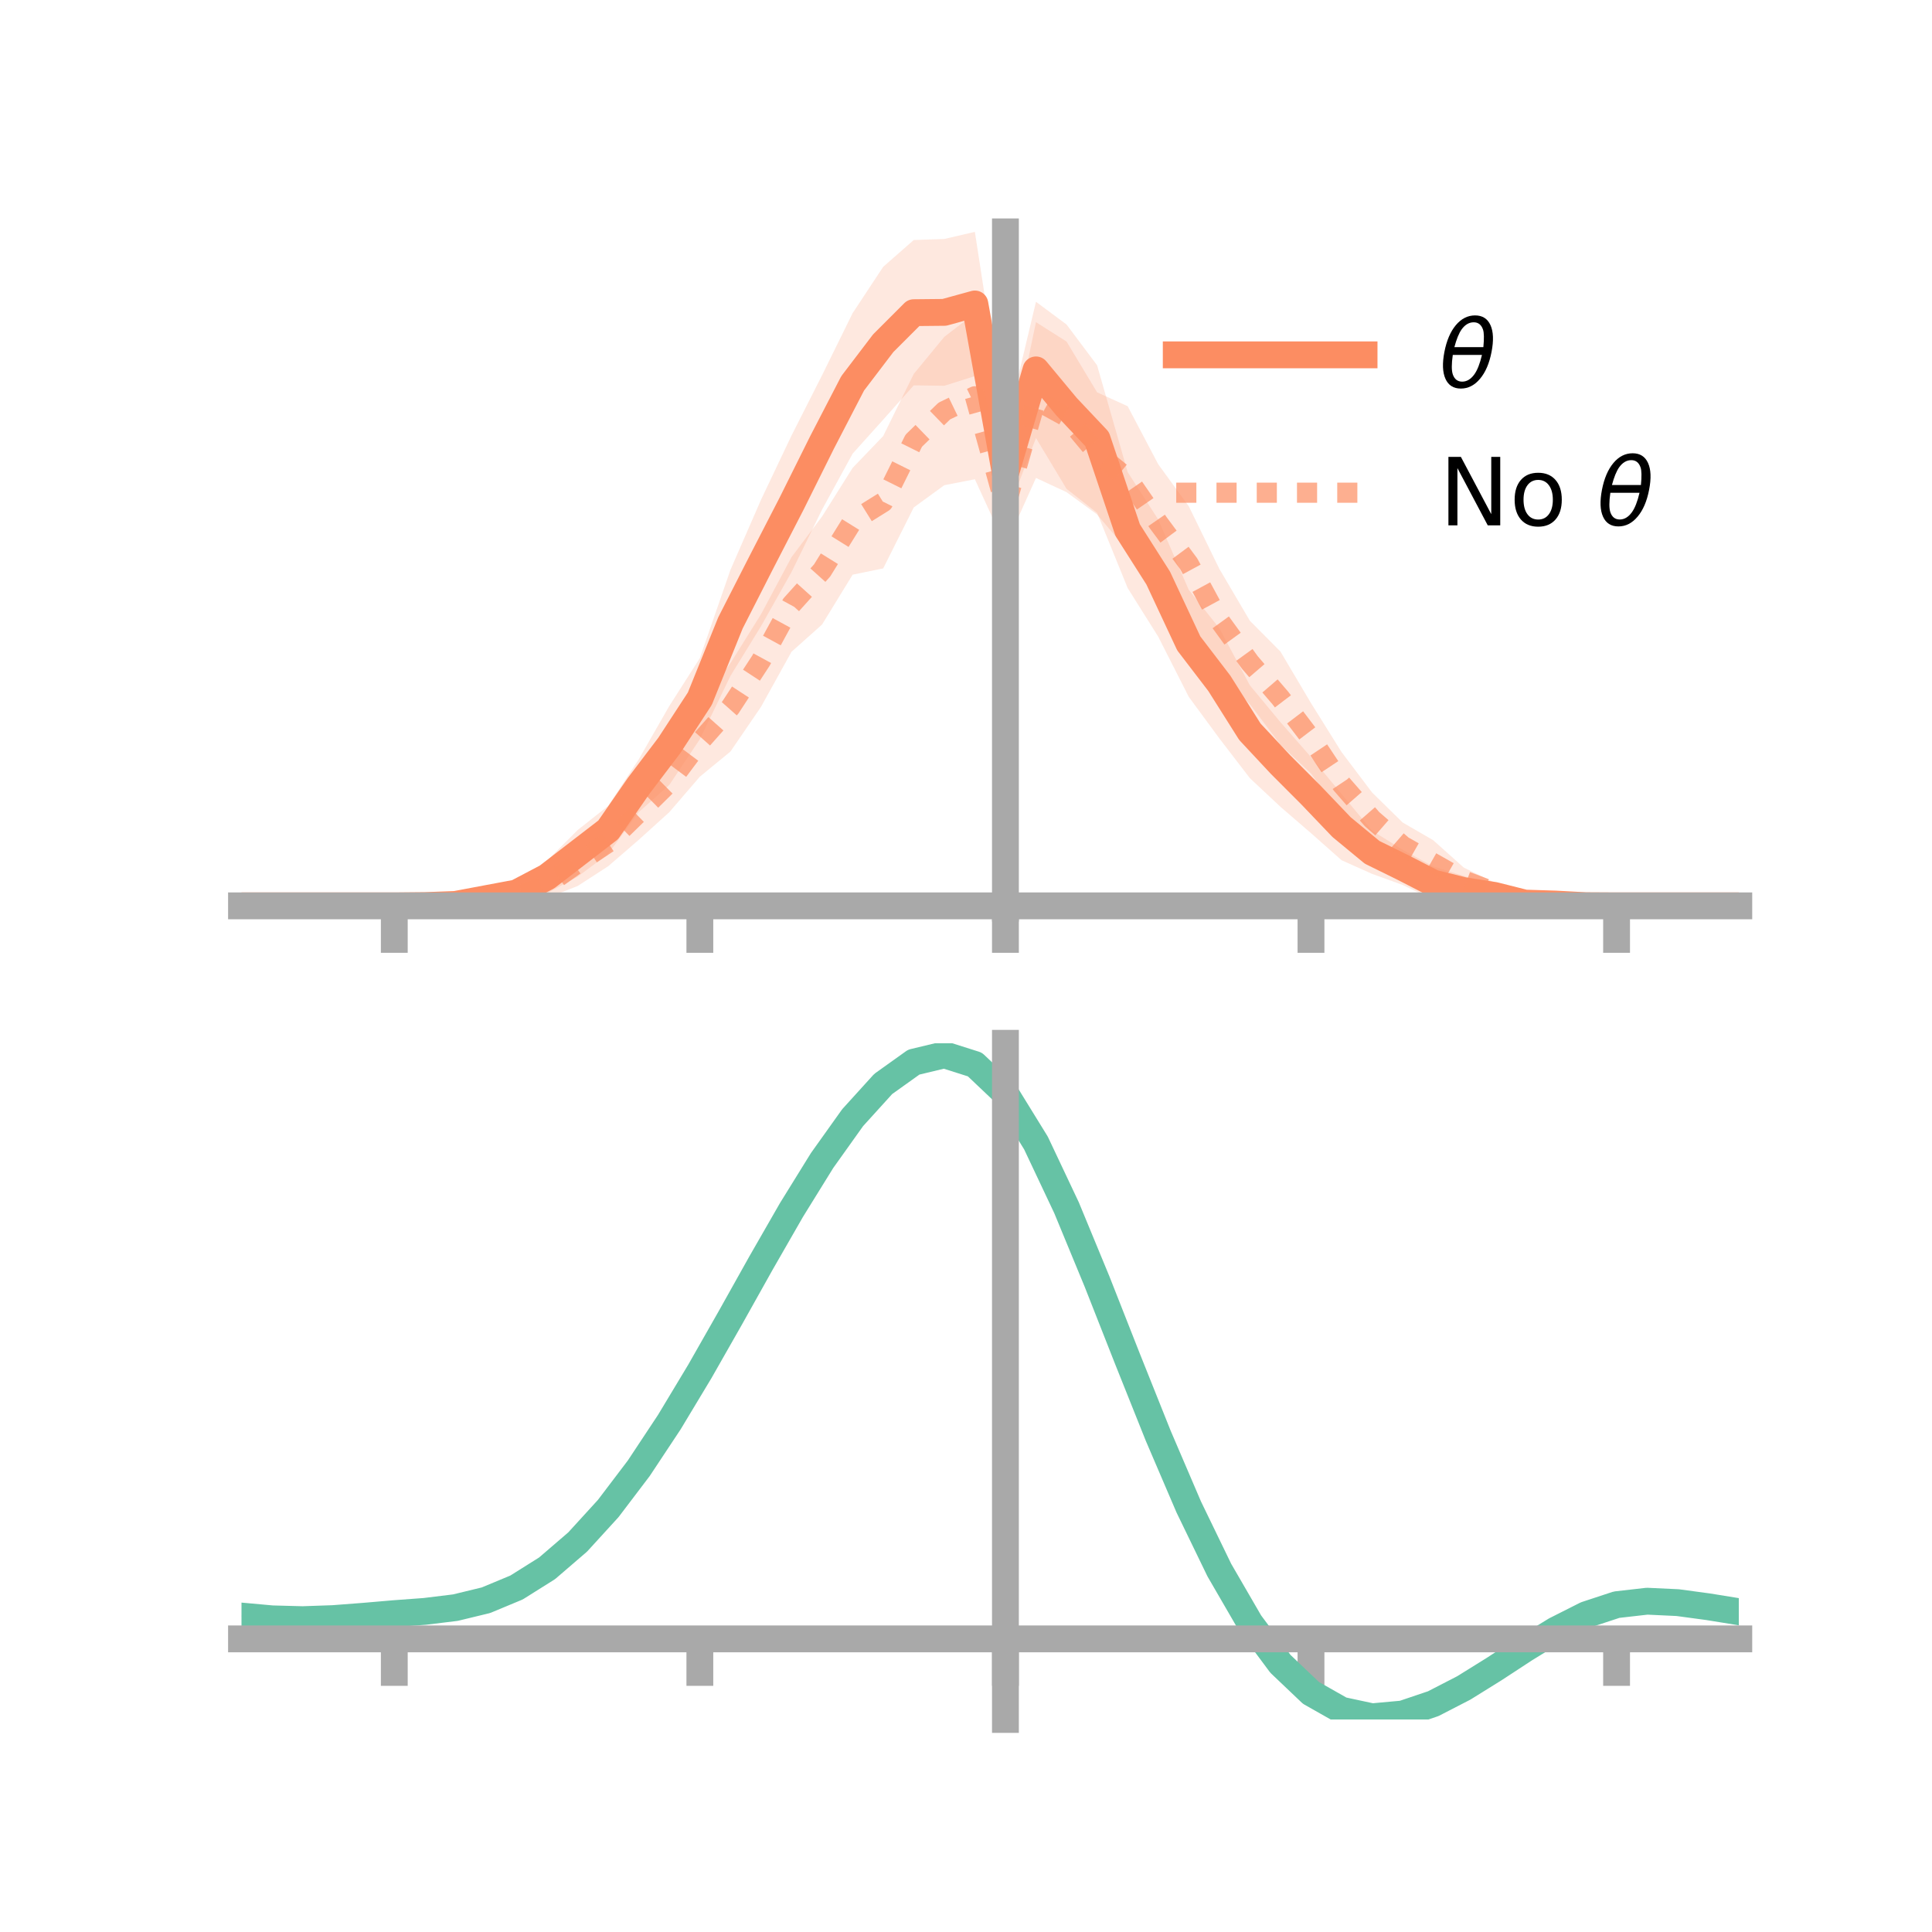 <?xml version="1.0" encoding="utf-8" standalone="no"?>
<!DOCTYPE svg PUBLIC "-//W3C//DTD SVG 1.1//EN"
  "http://www.w3.org/Graphics/SVG/1.1/DTD/svg11.dtd">
<!-- Created with matplotlib (https://matplotlib.org/) -->
<svg height="144pt" version="1.1" viewBox="0 0 144 144" width="144pt" xmlns="http://www.w3.org/2000/svg" xmlns:xlink="http://www.w3.org/1999/xlink">
 <defs>
  <style type="text/css">*{stroke-linecap:butt;stroke-linejoin:round;}</style>
 </defs>
 <g id="figure_1">
  <g id="patch_1">
   <path d="M 0 144 
L 144 144 
L 144 0 
L 0 0 
z
" style="fill:none;"/>
  </g>
  <g id="axes_1">
   <g id="patch_2">
    <path d="M 18 67.68 
L 129.6 67.68 
L 129.6 17.28 
L 18 17.28 
z
" style="fill:none;"/>
   </g>
   <g id="PolyCollection_1">
    <path clip-path="url(#p78bc851441)" d="M 18 67.518 
L 18 67.518 
L 20.278 67.518 
L 22.555 67.518 
L 24.833 67.518 
L 27.11 67.518 
L 29.388 67.518 
L 31.665 67.372 
L 33.943 67.169 
L 36.22 66.51 
L 38.498 65.961 
L 40.776 64.15 
L 43.053 61.868 
L 45.331 60.066 
L 47.608 56.6 
L 49.886 52.62 
L 52.163 49.054 
L 54.441 42.481 
L 56.718 37.258 
L 58.996 32.46 
L 61.273 27.966 
L 63.551 23.337 
L 65.829 19.886 
L 68.106 17.889 
L 70.384 17.811 
L 72.661 17.28 
L 74.939 32.054 
L 77.216 22.491 
L 79.494 24.188 
L 81.771 27.226 
L 84.049 35.188 
L 86.327 38.72 
L 88.604 43.968 
L 90.882 46.827 
L 93.159 51.08 
L 95.437 53.826 
L 97.714 56.427 
L 99.992 59.179 
L 102.269 61.918 
L 104.547 63.337 
L 106.824 64.584 
L 109.102 65.284 
L 111.38 66.02 
L 113.657 66.942 
L 115.935 67.13 
L 118.212 67.422 
L 120.49 67.518 
L 122.767 67.518 
L 125.045 67.518 
L 127.322 67.518 
L 129.6 67.518 
L 129.6 67.518 
L 129.6 67.518 
L 127.322 67.518 
L 125.045 67.518 
L 122.767 67.518 
L 120.49 67.518 
L 118.212 67.587 
L 115.935 67.633 
L 113.657 67.68 
L 111.38 67.456 
L 109.102 67.482 
L 106.824 67.049 
L 104.547 65.959 
L 102.269 65.135 
L 99.992 64.116 
L 97.714 62.097 
L 95.437 60.134 
L 93.159 58 
L 90.882 55.036 
L 88.604 51.939 
L 86.327 47.453 
L 84.049 43.828 
L 81.771 38.225 
L 79.494 36.436 
L 77.216 32.65 
L 74.939 38.575 
L 72.661 28.031 
L 70.384 28.754 
L 68.106 28.721 
L 65.829 31.278 
L 63.551 33.812 
L 61.273 37.979 
L 58.996 42.636 
L 56.718 46.679 
L 54.441 50.384 
L 52.163 55.095 
L 49.886 58.504 
L 47.608 60.53 
L 45.331 63.641 
L 43.053 65.343 
L 40.776 66.569 
L 38.498 67.156 
L 36.22 67.459 
L 33.943 67.655 
L 31.665 67.62 
L 29.388 67.518 
L 27.11 67.518 
L 24.833 67.518 
L 22.555 67.518 
L 20.278 67.518 
L 18 67.518 
z
" style="fill:#fc8d62;fill-opacity:0.2;"/>
   </g>
   <g id="PolyCollection_2">
    <path clip-path="url(#p78bc851441)" d="M 18 67.518 
L 18 67.518 
L 20.278 67.518 
L 22.555 67.518 
L 24.833 67.518 
L 27.11 67.518 
L 29.388 67.518 
L 31.665 67.482 
L 33.943 67.112 
L 36.22 66.5 
L 38.498 66.071 
L 40.776 64.98 
L 43.053 62.627 
L 45.331 61.05 
L 47.608 58.566 
L 49.886 56.127 
L 52.163 52.693 
L 54.441 49.431 
L 56.718 45.789 
L 58.996 41.526 
L 61.273 38.494 
L 63.551 34.873 
L 65.829 32.499 
L 68.106 27.871 
L 70.384 25.105 
L 72.661 23.351 
L 74.939 34.846 
L 77.216 24.013 
L 79.494 25.456 
L 81.771 29.243 
L 84.049 30.276 
L 86.327 34.602 
L 88.604 37.733 
L 90.882 42.399 
L 93.159 46.269 
L 95.437 48.562 
L 97.714 52.405 
L 99.992 56.054 
L 102.269 59.07 
L 104.547 61.305 
L 106.824 62.625 
L 109.102 64.664 
L 111.38 65.77 
L 113.657 66.741 
L 115.935 66.993 
L 118.212 67.47 
L 120.49 67.518 
L 122.767 67.518 
L 125.045 67.518 
L 127.322 67.518 
L 129.6 67.518 
L 129.6 67.518 
L 129.6 67.518 
L 127.322 67.518 
L 125.045 67.518 
L 122.767 67.518 
L 120.49 67.518 
L 118.212 67.547 
L 115.935 67.674 
L 113.657 67.733 
L 111.38 67.206 
L 109.102 66.586 
L 106.824 66.044 
L 104.547 64.77 
L 102.269 63.05 
L 99.992 60.846 
L 97.714 57.65 
L 95.437 55.505 
L 93.159 52.489 
L 90.882 50.08 
L 88.604 46.322 
L 86.327 43.323 
L 84.049 41.038 
L 81.771 38.347 
L 79.494 36.682 
L 77.216 35.623 
L 74.939 40.691 
L 72.661 35.721 
L 70.384 36.164 
L 68.106 37.822 
L 65.829 42.364 
L 63.551 42.833 
L 61.273 46.549 
L 58.996 48.579 
L 56.718 52.689 
L 54.441 56.018 
L 52.163 57.889 
L 49.886 60.535 
L 47.608 62.595 
L 45.331 64.565 
L 43.053 66.039 
L 40.776 66.927 
L 38.498 67.563 
L 36.22 67.548 
L 33.943 67.723 
L 31.665 67.545 
L 29.388 67.518 
L 27.11 67.518 
L 24.833 67.518 
L 22.555 67.518 
L 20.278 67.518 
L 18 67.518 
z
" style="fill:#fc8d62;fill-opacity:0.2;"/>
   </g>
   <g id="matplotlib.axis_1">
    <g id="xtick_1">
     <g id="line2d_1">
      <defs>
       <path d="M 0 0 
L 0 3.5 
" id="m6cf690c040" style="stroke:#a9a9a9;stroke-width:2;"/>
      </defs>
      <g>
       <use style="fill:#a9a9a9;stroke:#a9a9a9;stroke-width:2;" x="29.388" xlink:href="#m6cf690c040" y="67.518"/>
      </g>
     </g>
    </g>
    <g id="xtick_2">
     <g id="line2d_2">
      <g>
       <use style="fill:#a9a9a9;stroke:#a9a9a9;stroke-width:2;" x="52.163" xlink:href="#m6cf690c040" y="67.518"/>
      </g>
     </g>
    </g>
    <g id="xtick_3">
     <g id="line2d_3">
      <g>
       <use style="fill:#a9a9a9;stroke:#a9a9a9;stroke-width:2;" x="74.939" xlink:href="#m6cf690c040" y="67.518"/>
      </g>
     </g>
    </g>
    <g id="xtick_4">
     <g id="line2d_4">
      <g>
       <use style="fill:#a9a9a9;stroke:#a9a9a9;stroke-width:2;" x="97.714" xlink:href="#m6cf690c040" y="67.518"/>
      </g>
     </g>
    </g>
    <g id="xtick_5">
     <g id="line2d_5">
      <g>
       <use style="fill:#a9a9a9;stroke:#a9a9a9;stroke-width:2;" x="120.49" xlink:href="#m6cf690c040" y="67.518"/>
      </g>
     </g>
    </g>
   </g>
   <g id="matplotlib.axis_2"/>
   <g id="line2d_6">
    <path clip-path="url(#p78bc851441)" d="M 18 67.518 
L 20.278 67.518 
L 22.555 67.518 
L 24.833 67.518 
L 27.11 67.518 
L 29.388 67.518 
L 31.665 67.496 
L 33.943 67.412 
L 36.22 66.984 
L 38.498 66.558 
L 40.776 65.36 
L 43.053 63.606 
L 45.331 61.853 
L 47.608 58.565 
L 49.886 55.562 
L 52.163 52.074 
L 54.441 46.433 
L 56.718 41.968 
L 58.996 37.548 
L 61.273 32.972 
L 63.551 28.575 
L 65.829 25.582 
L 68.106 23.305 
L 70.384 23.282 
L 72.661 22.656 
L 74.939 35.314 
L 77.216 27.57 
L 79.494 30.312 
L 81.771 32.725 
L 84.049 39.508 
L 86.327 43.086 
L 88.604 47.954 
L 90.882 50.932 
L 93.159 54.54 
L 95.437 56.98 
L 97.714 59.262 
L 99.992 61.647 
L 102.269 63.527 
L 104.547 64.648 
L 106.824 65.816 
L 109.102 66.383 
L 111.38 66.738 
L 113.657 67.311 
L 115.935 67.382 
L 118.212 67.505 
L 120.49 67.518 
L 122.767 67.518 
L 125.045 67.518 
L 127.322 67.518 
L 129.6 67.518 
" style="fill:none;stroke:#fc8d62;stroke-linecap:square;stroke-width:2;"/>
   </g>
   <g id="line2d_7">
    <path clip-path="url(#p78bc851441)" d="M 18 67.518 
L 20.278 67.518 
L 22.555 67.518 
L 24.833 67.518 
L 27.11 67.518 
L 29.388 67.518 
L 31.665 67.514 
L 33.943 67.417 
L 36.22 67.024 
L 38.498 66.817 
L 40.776 65.954 
L 43.053 64.333 
L 45.331 62.808 
L 47.608 60.581 
L 49.886 58.331 
L 52.163 55.291 
L 54.441 52.725 
L 56.718 49.239 
L 58.996 45.052 
L 61.273 42.522 
L 63.551 38.853 
L 65.829 37.432 
L 68.106 32.847 
L 70.384 30.635 
L 72.661 29.536 
L 74.939 37.769 
L 77.216 29.818 
L 79.494 31.069 
L 81.771 33.795 
L 84.049 35.657 
L 86.327 38.962 
L 88.604 42.028 
L 90.882 46.24 
L 93.159 49.379 
L 95.437 52.033 
L 97.714 55.027 
L 99.992 58.45 
L 102.269 61.06 
L 104.547 63.038 
L 106.824 64.335 
L 109.102 65.625 
L 111.38 66.488 
L 113.657 67.237 
L 115.935 67.333 
L 118.212 67.509 
L 120.49 67.518 
L 122.767 67.518 
L 125.045 67.518 
L 127.322 67.518 
L 129.6 67.518 
" style="fill:none;stroke:#fc8d62;stroke-dasharray:1.5,1.5;stroke-dashoffset:0;stroke-opacity:0.7;stroke-width:1.5;"/>
   </g>
   <g id="patch_3">
    <path d="M 74.939 67.68 
L 74.939 17.28 
" style="fill:none;stroke:#a9a9a9;stroke-linecap:square;stroke-linejoin:miter;stroke-width:2;"/>
   </g>
   <g id="patch_4">
    <path d="M 129.6 67.68 
L 129.6 17.28 
" style="fill:none;"/>
   </g>
   <g id="patch_5">
    <path d="M 18 67.518 
L 129.6 67.518 
" style="fill:none;stroke:#a9a9a9;stroke-linecap:square;stroke-linejoin:miter;stroke-width:2;"/>
   </g>
   <g id="patch_6">
    <path d="M 18 17.28 
L 129.6 17.28 
" style="fill:none;"/>
   </g>
   <g id="legend_1">
    <g id="line2d_8">
     <path d="M 87.67 26.449 
L 101.67 26.449 
" style="fill:none;stroke:#fc8d62;stroke-linecap:square;stroke-width:2;"/>
    </g>
    <g id="line2d_9"/>
    <g id="text_1">
     <!-- $\theta$ -->
     <g transform="translate(107.27 28.899)scale(0.07 -0.07)">
      <defs>
       <path d="M 45.516 34.672 
L 14.453 34.672 
Q 12.359 20.062 14.5 13.875 
Q 17.188 6.25 24.469 6.25 
Q 31.781 6.25 37.359 13.922 
Q 42.234 20.656 45.516 34.672 
z
M 47.016 42.969 
Q 48.344 56.844 46.625 61.719 
Q 43.953 69.438 36.766 69.438 
Q 29.297 69.438 23.828 61.812 
Q 19.531 55.672 16.156 42.969 
z
M 38.188 76.766 
Q 49.906 76.766 54.594 66.406 
Q 59.281 56.109 55.719 37.844 
Q 52.203 19.625 43.453 9.281 
Q 34.766 -1.125 23.047 -1.125 
Q 11.281 -1.125 6.641 9.281 
Q 2 19.625 5.516 37.844 
Q 9.078 56.109 17.719 66.406 
Q 26.422 76.766 38.188 76.766 
z
" id="DejaVuSans-Oblique-952"/>
      </defs>
      <use transform="translate(0 0.234)" xlink:href="#DejaVuSans-Oblique-952"/>
     </g>
    </g>
    <g id="line2d_10">
     <path d="M 87.67 36.724 
L 101.67 36.724 
" style="fill:none;stroke:#fc8d62;stroke-dasharray:1.5,1.5;stroke-dashoffset:0;stroke-opacity:0.7;stroke-width:1.5;"/>
    </g>
    <g id="line2d_11"/>
    <g id="text_2">
     <!-- No $\theta$ -->
     <g transform="translate(107.27 39.174)scale(0.07 -0.07)">
      <defs>
       <path d="M 9.812 72.906 
L 23.094 72.906 
L 55.422 11.922 
L 55.422 72.906 
L 64.984 72.906 
L 64.984 0 
L 51.703 0 
L 19.391 60.984 
L 19.391 0 
L 9.812 0 
z
" id="DejaVuSans-78"/>
       <path d="M 30.609 48.391 
Q 23.391 48.391 19.188 42.75 
Q 14.984 37.109 14.984 27.297 
Q 14.984 17.484 19.156 11.844 
Q 23.344 6.203 30.609 6.203 
Q 37.797 6.203 41.984 11.859 
Q 46.188 17.531 46.188 27.297 
Q 46.188 37.016 41.984 42.703 
Q 37.797 48.391 30.609 48.391 
z
M 30.609 56 
Q 42.328 56 49.016 48.375 
Q 55.719 40.766 55.719 27.297 
Q 55.719 13.875 49.016 6.219 
Q 42.328 -1.422 30.609 -1.422 
Q 18.844 -1.422 12.172 6.219 
Q 5.516 13.875 5.516 27.297 
Q 5.516 40.766 12.172 48.375 
Q 18.844 56 30.609 56 
z
" id="DejaVuSans-111"/>
       <path id="DejaVuSans-32"/>
      </defs>
      <use transform="translate(0 0.234)" xlink:href="#DejaVuSans-78"/>
      <use transform="translate(74.805 0.234)" xlink:href="#DejaVuSans-111"/>
      <use transform="translate(135.986 0.234)" xlink:href="#DejaVuSans-32"/>
      <use transform="translate(167.773 0.234)" xlink:href="#DejaVuSans-Oblique-952"/>
     </g>
    </g>
   </g>
  </g>
  <g id="axes_2">
   <g id="patch_7">
    <path d="M 18 128.16 
L 129.6 128.16 
L 129.6 77.76 
L 18 77.76 
z
" style="fill:none;"/>
   </g>
   <g id="PolyCollection_3">
    <path clip-path="url(#p8a7675bf78)" d="M 18 120.489 
L 18 120.414 
L 20.278 120.63 
L 22.555 120.69 
L 24.833 120.603 
L 27.11 120.418 
L 29.388 120.215 
L 31.665 120.041 
L 33.943 119.757 
L 36.22 119.2 
L 38.498 118.243 
L 40.776 116.794 
L 43.053 114.802 
L 45.331 112.258 
L 47.608 109.195 
L 49.886 105.68 
L 52.163 101.814 
L 54.441 97.726 
L 56.718 93.572 
L 58.996 89.526 
L 61.273 85.776 
L 63.551 82.522 
L 65.829 79.967 
L 68.106 78.314 
L 70.384 77.76 
L 72.661 78.495 
L 74.939 80.687 
L 77.216 84.43 
L 79.494 89.318 
L 81.771 94.904 
L 84.049 100.768 
L 86.327 106.545 
L 88.604 111.935 
L 90.882 116.702 
L 93.159 120.683 
L 95.437 123.781 
L 97.714 125.965 
L 99.992 127.266 
L 102.269 127.758 
L 104.547 127.557 
L 106.824 126.801 
L 109.102 125.644 
L 111.38 124.251 
L 113.657 122.784 
L 115.935 121.405 
L 118.212 120.266 
L 120.49 119.521 
L 122.767 119.265 
L 125.045 119.378 
L 127.322 119.696 
L 129.6 120.078 
L 129.6 120.178 
L 129.6 120.178 
L 127.322 119.822 
L 125.045 119.524 
L 122.767 119.424 
L 120.49 119.687 
L 118.212 120.441 
L 115.935 121.602 
L 113.657 123.021 
L 111.38 124.534 
L 109.102 125.973 
L 106.824 127.165 
L 104.547 127.945 
L 102.269 128.16 
L 99.992 127.677 
L 97.714 126.394 
L 95.437 124.249 
L 93.159 121.224 
L 90.882 117.35 
L 88.604 112.717 
L 86.327 107.481 
L 84.049 101.864 
L 81.771 96.159 
L 79.494 90.721 
L 77.216 85.96 
L 74.939 82.316 
L 72.661 80.187 
L 70.384 79.477 
L 68.106 80.017 
L 65.829 81.618 
L 63.551 84.086 
L 61.273 87.222 
L 58.996 90.829 
L 56.718 94.715 
L 54.441 98.7 
L 52.163 102.616 
L 49.886 106.318 
L 47.608 109.684 
L 45.331 112.621 
L 43.053 115.066 
L 40.776 116.992 
L 38.498 118.405 
L 36.22 119.344 
L 33.943 119.89 
L 31.665 120.165 
L 29.388 120.327 
L 27.11 120.515 
L 24.833 120.68 
L 22.555 120.75 
L 20.278 120.688 
L 18 120.489 
z
" style="fill:#66c2a5;fill-opacity:0.2;"/>
   </g>
   <g id="matplotlib.axis_3">
    <g id="xtick_6">
     <g id="line2d_12">
      <g>
       <use style="fill:#a9a9a9;stroke:#a9a9a9;stroke-width:2;" x="29.388" xlink:href="#m6cf690c040" y="122.153"/>
      </g>
     </g>
    </g>
    <g id="xtick_7">
     <g id="line2d_13">
      <g>
       <use style="fill:#a9a9a9;stroke:#a9a9a9;stroke-width:2;" x="52.163" xlink:href="#m6cf690c040" y="122.153"/>
      </g>
     </g>
    </g>
    <g id="xtick_8">
     <g id="line2d_14">
      <g>
       <use style="fill:#a9a9a9;stroke:#a9a9a9;stroke-width:2;" x="74.939" xlink:href="#m6cf690c040" y="122.153"/>
      </g>
     </g>
    </g>
    <g id="xtick_9">
     <g id="line2d_15">
      <g>
       <use style="fill:#a9a9a9;stroke:#a9a9a9;stroke-width:2;" x="97.714" xlink:href="#m6cf690c040" y="122.153"/>
      </g>
     </g>
    </g>
    <g id="xtick_10">
     <g id="line2d_16">
      <g>
       <use style="fill:#a9a9a9;stroke:#a9a9a9;stroke-width:2;" x="120.49" xlink:href="#m6cf690c040" y="122.153"/>
      </g>
     </g>
    </g>
   </g>
   <g id="matplotlib.axis_4"/>
   <g id="line2d_17">
    <path clip-path="url(#p8a7675bf78)" d="M 18 120.452 
L 20.278 120.659 
L 22.555 120.72 
L 24.833 120.641 
L 27.11 120.467 
L 29.388 120.271 
L 31.665 120.103 
L 33.943 119.824 
L 36.22 119.272 
L 38.498 118.324 
L 40.776 116.893 
L 43.053 114.934 
L 45.331 112.439 
L 47.608 109.439 
L 49.886 105.999 
L 52.163 102.215 
L 54.441 98.213 
L 56.718 94.144 
L 58.996 90.177 
L 61.273 86.499 
L 63.551 83.304 
L 65.829 80.793 
L 68.106 79.166 
L 70.384 78.619 
L 72.661 79.341 
L 74.939 81.502 
L 77.216 85.195 
L 79.494 90.019 
L 81.771 95.531 
L 84.049 101.316 
L 86.327 107.013 
L 88.604 112.326 
L 90.882 117.026 
L 93.159 120.953 
L 95.437 124.015 
L 97.714 126.18 
L 99.992 127.471 
L 102.269 127.959 
L 104.547 127.751 
L 106.824 126.983 
L 109.102 125.809 
L 111.38 124.393 
L 113.657 122.903 
L 115.935 121.504 
L 118.212 120.354 
L 120.49 119.604 
L 122.767 119.344 
L 125.045 119.451 
L 127.322 119.759 
L 129.6 120.128 
" style="fill:none;stroke:#66c2a5;stroke-linecap:square;stroke-width:2;"/>
   </g>
   <g id="patch_8">
    <path d="M 74.939 128.16 
L 74.939 77.76 
" style="fill:none;stroke:#a9a9a9;stroke-linecap:square;stroke-linejoin:miter;stroke-width:2;"/>
   </g>
   <g id="patch_9">
    <path d="M 129.6 128.16 
L 129.6 77.76 
" style="fill:none;"/>
   </g>
   <g id="patch_10">
    <path d="M 18 122.153 
L 129.6 122.153 
" style="fill:none;stroke:#a9a9a9;stroke-linecap:square;stroke-linejoin:miter;stroke-width:2;"/>
   </g>
   <g id="patch_11">
    <path d="M 18 77.76 
L 129.6 77.76 
" style="fill:none;"/>
   </g>
  </g>
 </g>
 <defs>
  <clipPath id="p78bc851441">
   <rect height="50.4" width="111.6" x="18" y="17.28"/>
  </clipPath>
  <clipPath id="p8a7675bf78">
   <rect height="50.4" width="111.6" x="18" y="77.76"/>
  </clipPath>
 </defs>
</svg>
